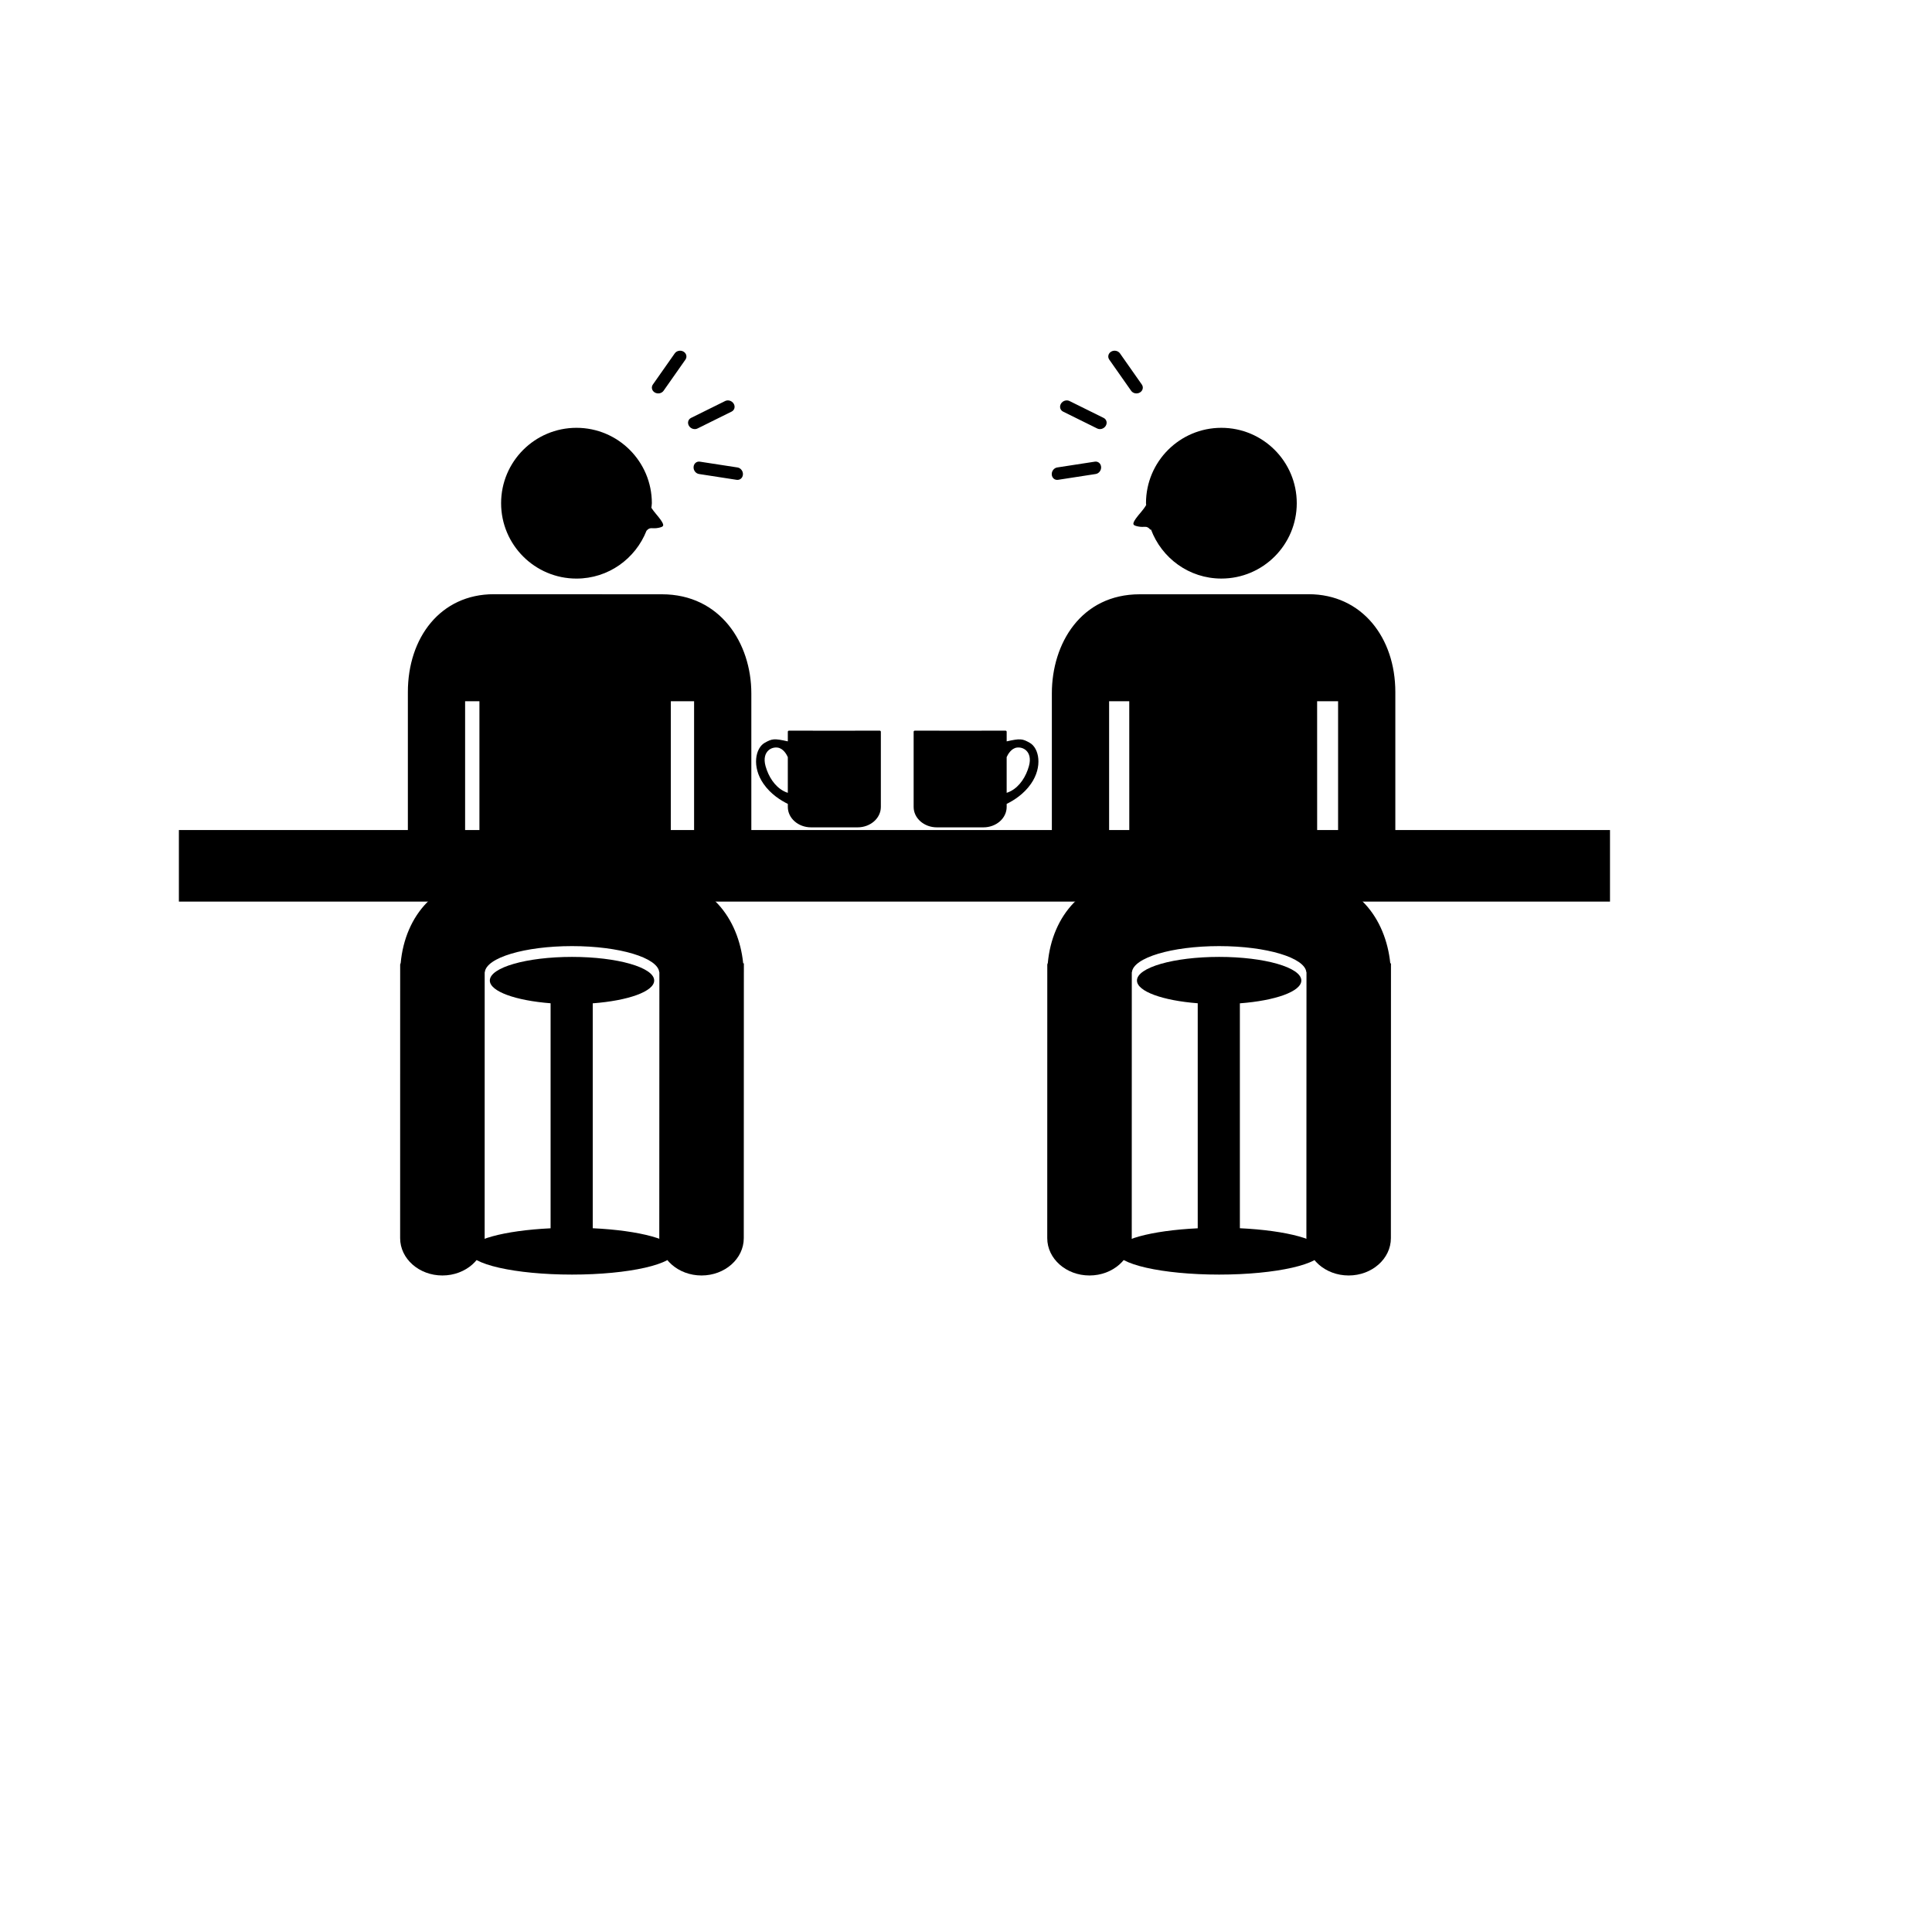 <svg xmlns="http://www.w3.org/2000/svg" xmlns:xlink="http://www.w3.org/1999/xlink" version="1.1" id="Layer_1" x="0px" y="0px" width="100px" height="100px" viewBox="5.0 -10.0 100.0 135.0" enable-background="new 0 0 100 100" xml:space="preserve">
<g>
	<path d="M67.286,16.87c0.132,0.188,0.069,0.438-0.136,0.556l0,0c-0.207,0.121-0.481,0.066-0.612-0.122l-1.528-2.177   c-0.131-0.188-0.069-0.438,0.136-0.558l0,0c0.207-0.12,0.481-0.064,0.613,0.124L67.286,16.87z"/>
	<path d="M64.617,19.202c0.207,0.102,0.271,0.35,0.147,0.553l0,0c-0.123,0.204-0.391,0.288-0.596,0.186l-2.385-1.18   c-0.205-0.101-0.271-0.351-0.146-0.554l0,0c0.123-0.204,0.391-0.287,0.596-0.185L64.617,19.202z"/>
	<path d="M64.002,22.259c0.229-0.035,0.424,0.131,0.439,0.37l0,0c0.018,0.237-0.154,0.459-0.381,0.493l-2.629,0.406   c-0.228,0.035-0.424-0.131-0.438-0.37l0,0c-0.017-0.237,0.154-0.459,0.38-0.494L64.002,22.259z"/>
</g>
<g>
	<path d="M33.119,16.87c-0.131,0.188-0.069,0.438,0.136,0.556l0,0c0.207,0.121,0.481,0.066,0.613-0.122l1.528-2.177   c0.131-0.188,0.069-0.438-0.136-0.558l0,0c-0.207-0.12-0.481-0.064-0.612,0.124L33.119,16.87z"/>
	<path d="M35.788,19.202c-0.207,0.102-0.271,0.35-0.147,0.553l0,0c0.124,0.204,0.391,0.288,0.597,0.186l2.383-1.18   c0.206-0.101,0.271-0.351,0.146-0.554l0,0c-0.124-0.204-0.391-0.287-0.597-0.185L35.788,19.202z"/>
	<path d="M36.403,22.259c-0.228-0.035-0.423,0.131-0.438,0.37l0,0c-0.018,0.237,0.154,0.459,0.381,0.493l2.628,0.406   c0.227,0.035,0.424-0.131,0.439-0.37l0,0c0.016-0.237-0.155-0.459-0.381-0.494L36.403,22.259z"/>
</g>
<path d="M28.918,75.824V60.717v-0.609c2.469-0.186,4.294-0.826,4.294-1.594c0-0.912-2.571-1.65-5.743-1.65  c-3.171,0-5.742,0.738-5.742,1.65c0,0.762,1.801,1.402,4.246,1.59v0.613v15.111c-3.26,0.156-5.706,0.814-5.706,1.6  c0,0.902,3.224,1.635,7.202,1.635c3.978,0,7.202-0.732,7.202-1.635C34.67,76.639,32.201,75.979,28.918,75.824z"/>
<path d="M39.43,57.311c-0.316-3.117-2.351-5.945-6.099-5.945l-11.805-0.004c-3.469,0-5.729,2.586-6.029,5.949H15.48v0.055h-0.018  L15.46,76.518c0,1.438,1.323,2.607,2.952,2.607c1.633,0,2.954-1.17,2.954-2.607l0.002-18.584h0.009  c0.093-1.012,2.782-1.824,6.095-1.824c3.312,0,6.001,0.812,6.093,1.824h0.01l-0.007,18.584c0,1.438,1.322,2.607,2.953,2.607  c1.63,0,2.951-1.17,2.951-2.607l0.006-18.584h0.001v-0.623H39.43z"/>
<path d="M74.137,75.824V60.717v-0.609c2.469-0.186,4.294-0.826,4.294-1.594c0-0.912-2.571-1.65-5.743-1.65  c-3.171,0-5.742,0.738-5.742,1.65c0,0.762,1.801,1.402,4.246,1.59v0.613v15.111c-3.26,0.156-5.705,0.814-5.705,1.6  c0,0.902,3.224,1.635,7.201,1.635s7.202-0.732,7.202-1.635C79.888,76.639,77.419,75.979,74.137,75.824z"/>
<path d="M85,48v-9.644c0-3.794-2.332-6.835-6.062-6.835l-11.798,0.005c-4.092,0-6.141,3.429-6.141,6.926V48H40v-9.548  c0-3.497-2.159-6.926-6.252-6.926l-11.744-0.005c-3.729,0-6.004,3.041-6.004,6.835V48H0v5h100v-5H85z M81,39v9h-1.463l-0.002-9H81z   M65,39h1.408l0.002,9H65V39z M36,39v9h-1.627l0.002-9H36z M20,39h1v9h-1V39z"/>
<path d="M84.647,57.311c-0.316-3.117-2.35-5.945-6.099-5.945l-11.805-0.004c-3.468,0-5.729,2.586-6.028,5.949h-0.017v0.055h-0.018  l-0.003,19.152c0,1.438,1.322,2.607,2.951,2.607c1.633,0,2.954-1.17,2.954-2.607l0.003-18.584h0.009  c0.092-1.012,2.781-1.824,6.094-1.824s6.002,0.812,6.094,1.824h0.01l-0.007,18.584c0,1.438,1.321,2.607,2.953,2.607  c1.63,0,2.951-1.17,2.951-2.607l0.006-18.584l0,0v-0.623H84.647z"/>
<path d="M59.457,41.906c-0.516-0.292-0.66-0.315-1.615-0.102V41.13c0-0.042-0.039-0.076-0.087-0.076h-1.66v0.003H55.11h-1.013h-0.96  v-0.003h-1.365h-0.168h-0.176c-0.048,0-0.087,0.034-0.087,0.076v5.255c0,0.788,0.728,1.427,1.625,1.427h3.129h0.121  c0.897,0,1.625-0.639,1.625-1.427v-0.212c0.483-0.236,1.194-0.677,1.698-1.403C60.375,43.568,60.103,42.271,59.457,41.906z   M59.396,43.535c-0.203,0.729-0.638,1.41-1.256,1.738c-0.096,0.052-0.195,0.094-0.299,0.127v-2.496  c0.075-0.17,0.313-0.622,0.728-0.668c0.216-0.024,0.442,0.037,0.614,0.185C59.418,42.625,59.548,42.993,59.396,43.535z"/>
<path d="M40.851,44.77c0.505,0.727,1.215,1.167,1.699,1.403v0.212c0,0.788,0.728,1.427,1.625,1.427h0.122h3.128  c0.897,0,1.625-0.639,1.625-1.427V41.13c0-0.042-0.039-0.076-0.087-0.076h-0.176h-0.169h-1.365v0.003h-0.96h-1.013h-0.984v-0.003  h-1.66c-0.048,0-0.087,0.034-0.087,0.076v0.673c-0.955-0.213-1.099-0.189-1.616,0.102C40.289,42.271,40.016,43.568,40.851,44.77z   M41.208,42.422c0.171-0.148,0.397-0.209,0.613-0.185c0.415,0.046,0.653,0.498,0.728,0.668V45.4  c-0.104-0.033-0.203-0.075-0.298-0.127c-0.618-0.328-1.054-1.009-1.257-1.738C40.843,42.993,40.973,42.625,41.208,42.422z"/>
<g>
	<path d="M33.658,26.314c-0.172-0.246-0.445-0.525-0.642-0.829c0.007-0.109,0.033-0.213,0.033-0.324   c0-2.909-2.358-5.267-5.267-5.267c-2.909,0-5.267,2.358-5.267,5.267c0,2.908,2.357,5.268,5.267,5.268   c2.227,0,4.121-1.388,4.892-3.341l0,0c0.266-0.303,0.38-0.11,0.835-0.204C33.874,26.806,33.961,26.745,33.658,26.314z"/>
	<polygon fill="#000000" points="29.882,27.093 30.234,28.584 31.775,28.22  "/>
</g>
<g>
	<path d="M72.844,19.894c-2.908,0-5.267,2.358-5.267,5.267c0,0.043,0.012,0.083,0.013,0.126c-0.195,0.346-0.518,0.658-0.711,0.932   c-0.302,0.432-0.215,0.492,0.15,0.569c0.455,0.095,0.568-0.098,0.835,0.204c0.027,0.031,0.046,0.027,0.062,0.007   c0.748,1.999,2.659,3.429,4.918,3.429c2.909,0,5.268-2.359,5.268-5.268C78.111,22.252,75.753,19.894,72.844,19.894z"/>
	<polygon fill="#000000" points="70.873,26.992 70.521,28.483 68.98,28.12  "/>
</g>
</svg>